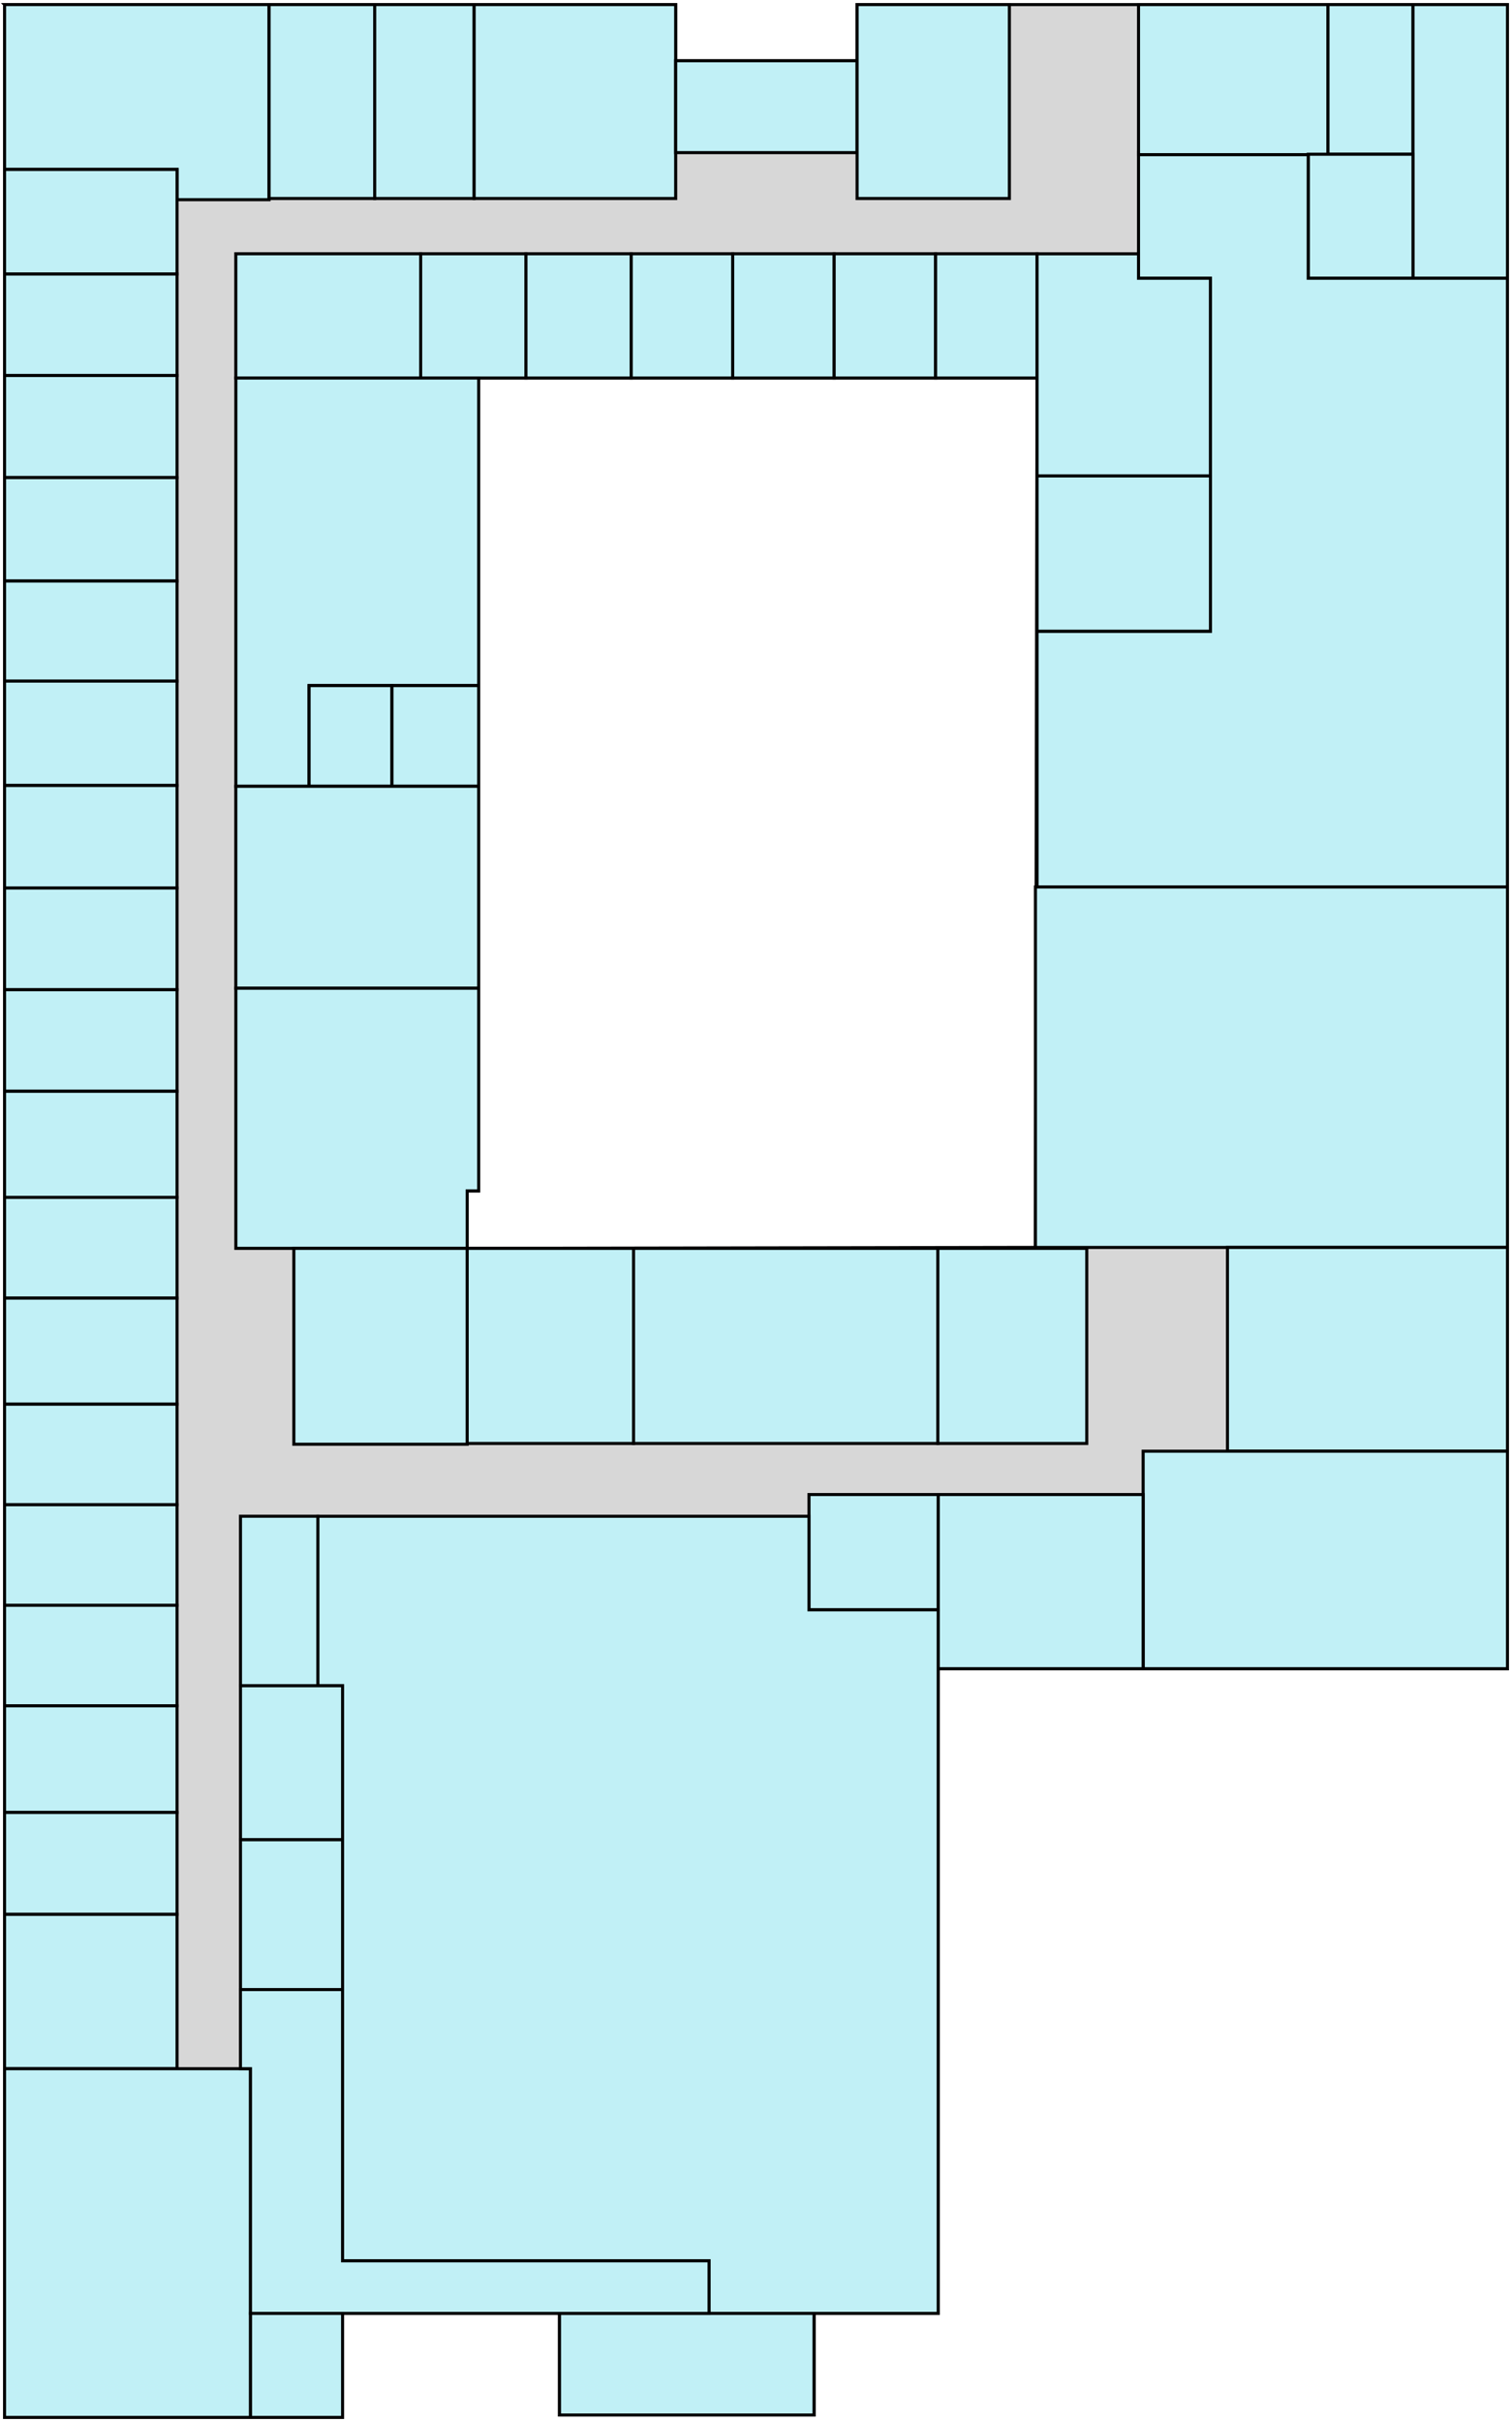 <?xml version="1.0" encoding="UTF-8" standalone="no"?>
<!-- Created with Inkscape (http://www.inkscape.org/) -->

<svg
   xmlns:dc="http://purl.org/dc/elements/1.1/"
   xmlns:cc="http://creativecommons.org/ns#"
   xmlns:rdf="http://www.w3.org/1999/02/22-rdf-syntax-ns#"
   xmlns:svg="http://www.w3.org/2000/svg"
   xmlns="http://www.w3.org/2000/svg"
   xmlns:sodipodi="http://sodipodi.sourceforge.net/DTD/sodipodi-0.dtd"
   xmlns:inkscape="http://www.inkscape.org/namespaces/inkscape"
   width="493.656"
   height="790.25"
   id="svg2"
   version="1.1"
   inkscape:version="0.48.2 r9819"
   sodipodi:docname="huxley-level-4.svg">
  <defs
     id="defs4" />
  <sodipodi:namedview
     id="base"
     pagecolor="#ffffff"
     bordercolor="#666666"
     borderopacity="1.0"
     inkscape:pageopacity="0.0"
     inkscape:pageshadow="2"
     inkscape:zoom="0.9899495"
     inkscape:cx="264.36264"
     inkscape:cy="282.81558"
     inkscape:document-units="px"
     inkscape:current-layer="layer1"
     showgrid="false"
     inkscape:object-nodes="true"
     inkscape:window-width="1436"
     inkscape:window-height="856"
     inkscape:window-x="4"
     inkscape:window-y="0"
     inkscape:window-maximized="1"
     showguides="true"
     inkscape:guide-bbox="true"
     fit-margin-top="1"
     fit-margin-left="1"
     fit-margin-right="1"
     fit-margin-bottom="1" />
  <g
     inkscape:label="Layer 1"
     inkscape:groupmode="layer"
     id="layer1"
     transform="translate(-87.656,-100.812)">
    <path
       style="fill:#d7d7d7;fill-opacity:1;stroke:#000000;stroke-width:1px;stroke-linecap:butt;stroke-linejoin:miter;stroke-opacity:1"
       d="m 89.156,102.312 0,787.25 110.344,0 0,-33.938 70.844,0 0,33.156 83.094,0 0,-33.156 40.531,0 0,-210.344 185.844,0 0,-542.969 -120.438,0 -42.156,0 -49.719,0 0,18.312 -59.25,0 0,-18.312 -219.094,0 z m 154.781,121.844 182.312,0 -0.531,283.656 -185.531,0.312 0,-18.75 3.75,0 0,-265.219 z"
       id="path5947"
       inkscape:connector-curvature="0" />
    <path
       style="fill:#c1f0f6;fill-opacity:1;stroke:#000000;stroke-width:1;stroke-miterlimit:4;stroke-opacity:1;stroke-dasharray:none"
       d="m 89.156,102.312 0,53.781 56.312,0 0,9.875 30.031,0 0,-9.875 0,-53.781 -86.344,0 z"
       id="444"
       inkscape:connector-curvature="0"
       inkscape:label="#rect5747" />
    <rect
       style="fill:#c1f0f6;fill-opacity:1;stroke:#000000;stroke-width:1;stroke-miterlimit:4;stroke-opacity:1;stroke-dasharray:none"
       id="444a"
       width="56.316"
       height="34.127"
       x="89.146"
       y="156.104"
       inkscape:label="#rect5751" />
    <rect
       y="190.231"
       x="89.146"
       height="33.095"
       width="56.316"
       id="442"
       style="fill:#c1f0f6;fill-opacity:1;stroke:#000000;stroke-width:1;stroke-miterlimit:4;stroke-opacity:1;stroke-dasharray:none"
       inkscape:label="#rect5753" />
    <rect
       style="fill:#c1f0f6;fill-opacity:1;stroke:#000000;stroke-width:1;stroke-miterlimit:4;stroke-opacity:1;stroke-dasharray:none"
       id="441"
       width="56.316"
       height="33.318"
       x="89.146"
       y="223.326"
       inkscape:label="#rect5755" />
    <rect
       y="256.644"
       x="89.146"
       height="33.745"
       width="56.316"
       id="440"
       style="fill:#c1f0f6;fill-opacity:1;stroke:#000000;stroke-width:1;stroke-miterlimit:4;stroke-opacity:1;stroke-dasharray:none"
       inkscape:label="#rect5757" />
    <rect
       style="fill:#c1f0f6;fill-opacity:1;stroke:#000000;stroke-width:1;stroke-miterlimit:4;stroke-opacity:1;stroke-dasharray:none"
       id="435"
       width="56.316"
       height="32.649"
       x="89.146"
       y="290.389"
       inkscape:label="#rect5759" />
    <rect
       y="323.038"
       x="89.146"
       height="34.062"
       width="56.316"
       id="434"
       style="fill:#c1f0f6;fill-opacity:1;stroke:#000000;stroke-width:1;stroke-miterlimit:4;stroke-opacity:1;stroke-dasharray:none"
       inkscape:label="#rect5761" />
    <rect
       style="fill:#c1f0f6;fill-opacity:1;stroke:#000000;stroke-width:1;stroke-miterlimit:4;stroke-opacity:1;stroke-dasharray:none"
       id="432"
       width="56.316"
       height="33.461"
       x="89.146"
       y="357.1"
       inkscape:label="#rect5763" />
    <rect
       y="390.561"
       x="89.146"
       height="33.168"
       width="56.316"
       id="431"
       style="fill:#c1f0f6;fill-opacity:1;stroke:#000000;stroke-width:1;stroke-miterlimit:4;stroke-opacity:1;stroke-dasharray:none"
       inkscape:label="#rect5765" />
    <rect
       style="fill:#c1f0f6;fill-opacity:1;stroke:#000000;stroke-width:1;stroke-miterlimit:4;stroke-opacity:1;stroke-dasharray:none"
       id="430"
       width="56.316"
       height="33.139"
       x="89.146"
       y="423.729"
       inkscape:label="#rect5767" />
    <rect
       y="456.868"
       x="89.146"
       height="34.624"
       width="56.316"
       id="428"
       style="fill:#c1f0f6;fill-opacity:1;stroke:#000000;stroke-width:1;stroke-miterlimit:4;stroke-opacity:1;stroke-dasharray:none"
       inkscape:label="#rect5769" />
    <rect
       style="fill:#c1f0f6;fill-opacity:1;stroke:#000000;stroke-width:1;stroke-miterlimit:4;stroke-opacity:1;stroke-dasharray:none"
       id="427"
       width="56.316"
       height="32.868"
       x="89.146"
       y="491.492"
       inkscape:label="#rect5771" />
    <rect
       y="524.36"
       x="89.146"
       height="34.606"
       width="56.316"
       id="426"
       style="fill:#c1f0f6;fill-opacity:1;stroke:#000000;stroke-width:1;stroke-miterlimit:4;stroke-opacity:1;stroke-dasharray:none"
       inkscape:label="#rect5773" />
    <rect
       style="fill:#c1f0f6;fill-opacity:1;stroke:#000000;stroke-width:1;stroke-miterlimit:4;stroke-opacity:1;stroke-dasharray:none"
       id="425"
       width="56.316"
       height="32.806"
       x="89.146"
       y="558.966"
       inkscape:label="#rect5775" />
    <rect
       y="591.772"
       x="89.146"
       height="32.806"
       width="56.316"
       id="424"
       style="fill:#c1f0f6;fill-opacity:1;stroke:#000000;stroke-width:1;stroke-miterlimit:4;stroke-opacity:1;stroke-dasharray:none"
       inkscape:label="#rect5777" />
    <rect
       style="fill:#c1f0f6;fill-opacity:1;stroke:#000000;stroke-width:1;stroke-miterlimit:4;stroke-opacity:1;stroke-dasharray:none"
       id="423"
       width="56.316"
       height="32.806"
       x="89.146"
       y="624.578"
       inkscape:label="#rect5779" />
    <rect
       y="657.384"
       x="89.146"
       height="34.794"
       width="56.316"
       id="422"
       style="fill:#c1f0f6;fill-opacity:1;stroke:#000000;stroke-width:1;stroke-miterlimit:4;stroke-opacity:1;stroke-dasharray:none"
       inkscape:label="#rect5781" />
    <rect
       style="fill:#c1f0f6;fill-opacity:1;stroke:#000000;stroke-width:1;stroke-miterlimit:4;stroke-opacity:1;stroke-dasharray:none"
       id="421"
       width="56.316"
       height="33.248"
       x="89.146"
       y="692.178"
       inkscape:label="#rect5783" />
    <rect
       y="725.426"
       x="89.146"
       height="50.356"
       width="56.316"
       id="420"
       style="fill:#c1f0f6;fill-opacity:1;stroke:#000000;stroke-width:1;stroke-miterlimit:4;stroke-opacity:1;stroke-dasharray:none"
       inkscape:label="#rect5785" />
    <rect
       style="fill:#c1f0f6;fill-opacity:1;stroke:#000000;stroke-width:1;stroke-miterlimit:4;stroke-opacity:1;stroke-dasharray:none"
       id="418"
       width="80.307"
       height="113.771"
       x="89.146"
       y="775.782"
       inkscape:label="#rect5787" />
    <rect
       style="fill:#c1f0f6;fill-opacity:1;stroke:#000000;stroke-width:1;stroke-miterlimit:4;stroke-opacity:1;stroke-dasharray:none"
       id="446"
       width="34.486"
       height="63.263"
       x="175.514"
       y="102.314"
       inkscape:label="#rect5789" />
    <rect
       y="102.314"
       x="210"
       height="63.263"
       width="32.46"
       id="447"
       style="fill:#c1f0f6;fill-opacity:1;stroke:#000000;stroke-width:1;stroke-miterlimit:4;stroke-opacity:1;stroke-dasharray:none"
       inkscape:label="#rect5791" />
    <rect
       style="fill:#c1f0f6;fill-opacity:1;stroke:#000000;stroke-width:1;stroke-miterlimit:4;stroke-opacity:1;stroke-dasharray:none"
       id="449"
       width="65.801"
       height="63.263"
       x="242.459"
       y="102.314"
       inkscape:label="#rect5793" />
    <rect
       style="fill:#c1f0f6;fill-opacity:1;stroke:#000000;stroke-width:1;stroke-miterlimit:4;stroke-opacity:1;stroke-dasharray:none"
       id="443"
       width="60.357"
       height="40.536"
       x="164.643"
       y="183.612"
       inkscape:label="#rect5801" />
    <rect
       y="183.612"
       x="225"
       height="40.536"
       width="34.376"
       id="448"
       style="fill:#c1f0f6;fill-opacity:1;stroke:#000000;stroke-width:1;stroke-miterlimit:4;stroke-opacity:1;stroke-dasharray:none"
       inkscape:label="#rect5803" />
    <rect
       style="fill:#c1f0f6;fill-opacity:1;stroke:#000000;stroke-width:1;stroke-miterlimit:4;stroke-opacity:1;stroke-dasharray:none"
       id="450"
       width="34.376"
       height="40.536"
       x="259.376"
       y="183.612"
       inkscape:label="#rect5805" />
    <rect
       y="183.612"
       x="293.751"
       height="40.536"
       width="33.124"
       id="452"
       style="fill:#c1f0f6;fill-opacity:1;stroke:#000000;stroke-width:1;stroke-miterlimit:4;stroke-opacity:1;stroke-dasharray:none"
       inkscape:label="#rect5807" />
    <rect
       style="fill:#c1f0f6;fill-opacity:1;stroke:#000000;stroke-width:1;stroke-miterlimit:4;stroke-opacity:1;stroke-dasharray:none"
       id="453"
       width="33.124"
       height="40.536"
       x="326.876"
       y="183.612"
       inkscape:label="#rect5809" />
    <rect
       y="183.612"
       x="360"
       height="40.536"
       width="33.124"
       id="rect5811"
       style="fill:#c1f0f6;fill-opacity:1;stroke:#000000;stroke-width:1;stroke-miterlimit:4;stroke-opacity:1;stroke-dasharray:none" />
    <rect
       style="fill:#c1f0f6;fill-opacity:1;stroke:#000000;stroke-width:1;stroke-miterlimit:4;stroke-opacity:1;stroke-dasharray:none"
       id="455"
       width="33.124"
       height="40.536"
       x="393.124"
       y="183.612"
       inkscape:label="#rect5813" />
    <rect
       y="120.633"
       x="308.261"
       height="29.977"
       width="59.23"
       id="rect5825"
       style="fill:#c1f0f6;fill-opacity:1;stroke:#000000;stroke-width:1;stroke-miterlimit:4;stroke-opacity:1;stroke-dasharray:none" />
    <rect
       style="fill:#c1f0f6;fill-opacity:1;stroke:#000000;stroke-width:1;stroke-miterlimit:4;stroke-opacity:1;stroke-dasharray:none"
       id="rect5829"
       width="49.718"
       height="63.263"
       x="367.491"
       y="102.314" />
    <rect
       style="fill:#c1f0f6;fill-opacity:1;stroke:#000000;stroke-width:1;stroke-miterlimit:4;stroke-opacity:1;stroke-dasharray:none"
       id="401"
       width="61.853"
       height="48.97"
       x="-521.229"
       y="102.314"
       transform="scale(-1,1)"
       inkscape:label="#rect5831" />
    <rect
       transform="scale(-1,1)"
       y="102.314"
       x="-548.988"
       height="48.818"
       width="27.759"
       id="rect5833"
       style="fill:#c1f0f6;fill-opacity:1;stroke:#000000;stroke-width:1;stroke-miterlimit:4;stroke-opacity:1;stroke-dasharray:none" />
    <rect
       style="fill:#c1f0f6;fill-opacity:1;stroke:#000000;stroke-width:1;stroke-miterlimit:4;stroke-opacity:1;stroke-dasharray:none"
       id="rect5835"
       width="30.84"
       height="89.272"
       x="-579.828"
       y="102.314"
       transform="scale(-1,1)" />
    <rect
       style="fill:#c1f0f6;fill-opacity:1;stroke:#000000;stroke-width:1;stroke-miterlimit:4;stroke-opacity:1;stroke-dasharray:none"
       id="404"
       width="34.21"
       height="40.454"
       x="514.778"
       y="151.132"
       inkscape:label="#rect5840" />
    <path
       style="fill:#c1f0f6;fill-opacity:1;stroke:#000000;stroke-width:1;stroke-miterlimit:4;stroke-opacity:1;stroke-dasharray:none"
       d="m 459.375,151.281 0,40.312 23.469,0 0,115.188 -56.594,0 0,83.438 56.594,0 96.969,0 0,-198.625 -65.031,0 0,-40.312 -55.406,0 z"
       id="403"
       inkscape:connector-curvature="0"
       inkscape:label="#rect5846" />
    <path
       style="fill:#c1f0f6;fill-opacity:1;stroke:#000000;stroke-width:1;stroke-miterlimit:4;stroke-opacity:1;stroke-dasharray:none"
       d="m 426.25,183.625 0,7.969 0,32.562 0,31.938 56.594,0 0,-31.938 0,-32.562 -23.469,0 0,-7.969 -33.125,0 z"
       id="406"
       inkscape:connector-curvature="0"
       inkscape:label="#rect5854" />
    <rect
       style="fill:#c1f0f6;fill-opacity:1;stroke:#000000;stroke-width:1;stroke-miterlimit:4;stroke-opacity:1;stroke-dasharray:none"
       id="406a"
       width="56.609"
       height="50.67"
       x="426.249"
       y="256.099"
       inkscape:label="#rect5862" />
    <rect
       style="fill:#c1f0f6;fill-opacity:1;stroke:#000000;stroke-width:1;stroke-miterlimit:4;stroke-opacity:1;stroke-dasharray:none"
       id="407"
       width="154.113"
       height="117.604"
       x="425.714"
       y="390.219"
       inkscape:label="#rect5868" />
    <path
       style="fill:#c1f0f6;fill-opacity:1;stroke:#000000;stroke-width:1;stroke-miterlimit:4;stroke-opacity:1;stroke-dasharray:none"
       d="m 164.656,224.156 0,100.344 0,32.875 23.906,0 0,-32.875 55.375,0 0,-100.344 -79.281,0 z"
       id="436"
       inkscape:connector-curvature="0"
       inkscape:label="#rect5873" />
    <rect
       y="324.505"
       x="188.571"
       height="32.857"
       width="27.054"
       id="436a"
       style="fill:#c1f0f6;fill-opacity:1;stroke:#000000;stroke-width:1;stroke-miterlimit:4;stroke-opacity:1;stroke-dasharray:none"
       inkscape:label="#rect5877" />
    <rect
       style="fill:#c1f0f6;fill-opacity:1;stroke:#000000;stroke-width:1;stroke-miterlimit:4;stroke-opacity:1;stroke-dasharray:none"
       id="436b"
       width="28.304"
       height="32.857"
       x="215.625"
       y="324.505"
       inkscape:label="#rect5881" />
    <rect
       y="357.362"
       x="164.643"
       height="65.902"
       width="79.286"
       id="433"
       style="fill:#c1f0f6;fill-opacity:1;stroke:#000000;stroke-width:1;stroke-miterlimit:4;stroke-opacity:1;stroke-dasharray:none"
       inkscape:label="#rect5885" />
    <path
       style="fill:#c1f0f6;fill-opacity:1;stroke:#000000;stroke-width:1;stroke-miterlimit:4;stroke-opacity:1;stroke-dasharray:none"
       d="m 164.656,423.25 0,66.125 0,18.75 75.531,0 0,-18.75 3.75,0 0,-66.125 -79.281,0 z"
       id="429"
       inkscape:connector-curvature="0"
       inkscape:label="#rect5887" />
    <rect
       style="fill:#c1f0f6;fill-opacity:1;stroke:#000000;stroke-width:1;stroke-miterlimit:4;stroke-opacity:1;stroke-dasharray:none"
       id="rect5892"
       width="56.592"
       height="63.91"
       x="183.595"
       y="508.125" />
    <rect
       style="fill:#c1f0f6;fill-opacity:1;stroke:#000000;stroke-width:1;stroke-miterlimit:4;stroke-opacity:1;stroke-dasharray:none"
       id="rect5894"
       width="54.319"
       height="63.657"
       x="240.188"
       y="508.125" />
    <rect
       y="508.125"
       x="294.506"
       height="63.657"
       width="99.349"
       id="413"
       style="fill:#c1f0f6;fill-opacity:1;stroke:#000000;stroke-width:1;stroke-miterlimit:4;stroke-opacity:1;stroke-dasharray:none"
       inkscape:label="#rect5896" />
    <rect
       style="fill:#c1f0f6;fill-opacity:1;stroke:#000000;stroke-width:1;stroke-miterlimit:4;stroke-opacity:1;stroke-dasharray:none"
       id="402"
       width="48.623"
       height="63.657"
       x="393.855"
       y="508.125"
       inkscape:label="#rect5898" />
    <rect
       style="fill:#c1f0f6;fill-opacity:1;stroke:#000000;stroke-width:1;stroke-miterlimit:4;stroke-opacity:1;stroke-dasharray:none"
       id="408"
       width="91.419"
       height="66.484"
       x="488.409"
       y="507.823"
       inkscape:label="#rect5900" />
    <rect
       style="fill:#c1f0f6;fill-opacity:1;stroke:#000000;stroke-width:1;stroke-miterlimit:4;stroke-opacity:1;stroke-dasharray:none"
       id="410"
       width="118.945"
       height="70.963"
       x="460.882"
       y="574.308"
       inkscape:label="#rect5902" />
    <rect
       style="fill:#c1f0f6;fill-opacity:1;stroke:#000000;stroke-width:1;stroke-miterlimit:4;stroke-opacity:1;stroke-dasharray:none"
       id="rect5904"
       width="66.923"
       height="56.821"
       x="393.959"
       y="588.45" />
    <rect
       style="fill:#c1f0f6;fill-opacity:1;stroke:#000000;stroke-width:1;stroke-miterlimit:4;stroke-opacity:1;stroke-dasharray:none"
       id="rect5906"
       width="42.174"
       height="37.628"
       x="351.786"
       y="588.45" />
    <path
       style="fill:#c1f0f6;fill-opacity:1;stroke:#000000;stroke-width:1;stroke-miterlimit:4;stroke-opacity:1;stroke-dasharray:none"
       d="m 191.438,595.531 0,30.531 0,24.75 8.062,0 0,50.281 0,75 0,62.375 119.656,0 0,17.156 74.812,0 0,-17.156 0,-62.375 0,-75 0,-75.031 -42.188,0 0,-30.531 -160.344,0 z"
       id="454"
       inkscape:connector-curvature="0"
       inkscape:label="#rect5908" />
    <rect
       style="fill:#c1f0f6;fill-opacity:1;stroke:#000000;stroke-width:1;stroke-miterlimit:4;stroke-opacity:1;stroke-dasharray:none"
       id="rect5910"
       width="25.254"
       height="55.306"
       x="166.17"
       y="595.521" />
    <rect
       style="fill:#c1f0f6;fill-opacity:1;stroke:#000000;stroke-width:1;stroke-miterlimit:4;stroke-opacity:1;stroke-dasharray:none"
       id="rect5912"
       width="33.335"
       height="50.255"
       x="166.17"
       y="650.827" />
    <rect
       y="701.082"
       x="166.17"
       height="48.889"
       width="33.335"
       id="rect5920"
       style="fill:#c1f0f6;fill-opacity:1;stroke:#000000;stroke-width:1;stroke-miterlimit:4;stroke-opacity:1;stroke-dasharray:none" />
    <rect
       y="855.63"
       x="270.332"
       height="33.15"
       width="83.102"
       id="rect5928"
       style="fill:#c1f0f6;fill-opacity:1;stroke:#000000;stroke-width:1;stroke-miterlimit:4;stroke-opacity:1;stroke-dasharray:none" />
    <path
       style="fill:#c1f0f6;fill-opacity:1;stroke:#000000;stroke-width:1;stroke-miterlimit:4;stroke-opacity:1;stroke-dasharray:none"
       d="m 166.156,749.969 0,25.812 3.281,0 0,79.844 30.062,0 119.656,0 0,-17.156 -119.656,0 0,-62.688 0,-25.812 -30.062,0 -3.281,0 z"
       id="rect5930"
       inkscape:connector-curvature="0" />
    <rect
       style="fill:#c1f0f6;fill-opacity:1;stroke:#000000;stroke-width:1;stroke-miterlimit:4;stroke-opacity:1;stroke-dasharray:none"
       id="rect5936"
       width="30.053"
       height="33.923"
       x="169.452"
       y="855.63" />
  </g>
</svg>
